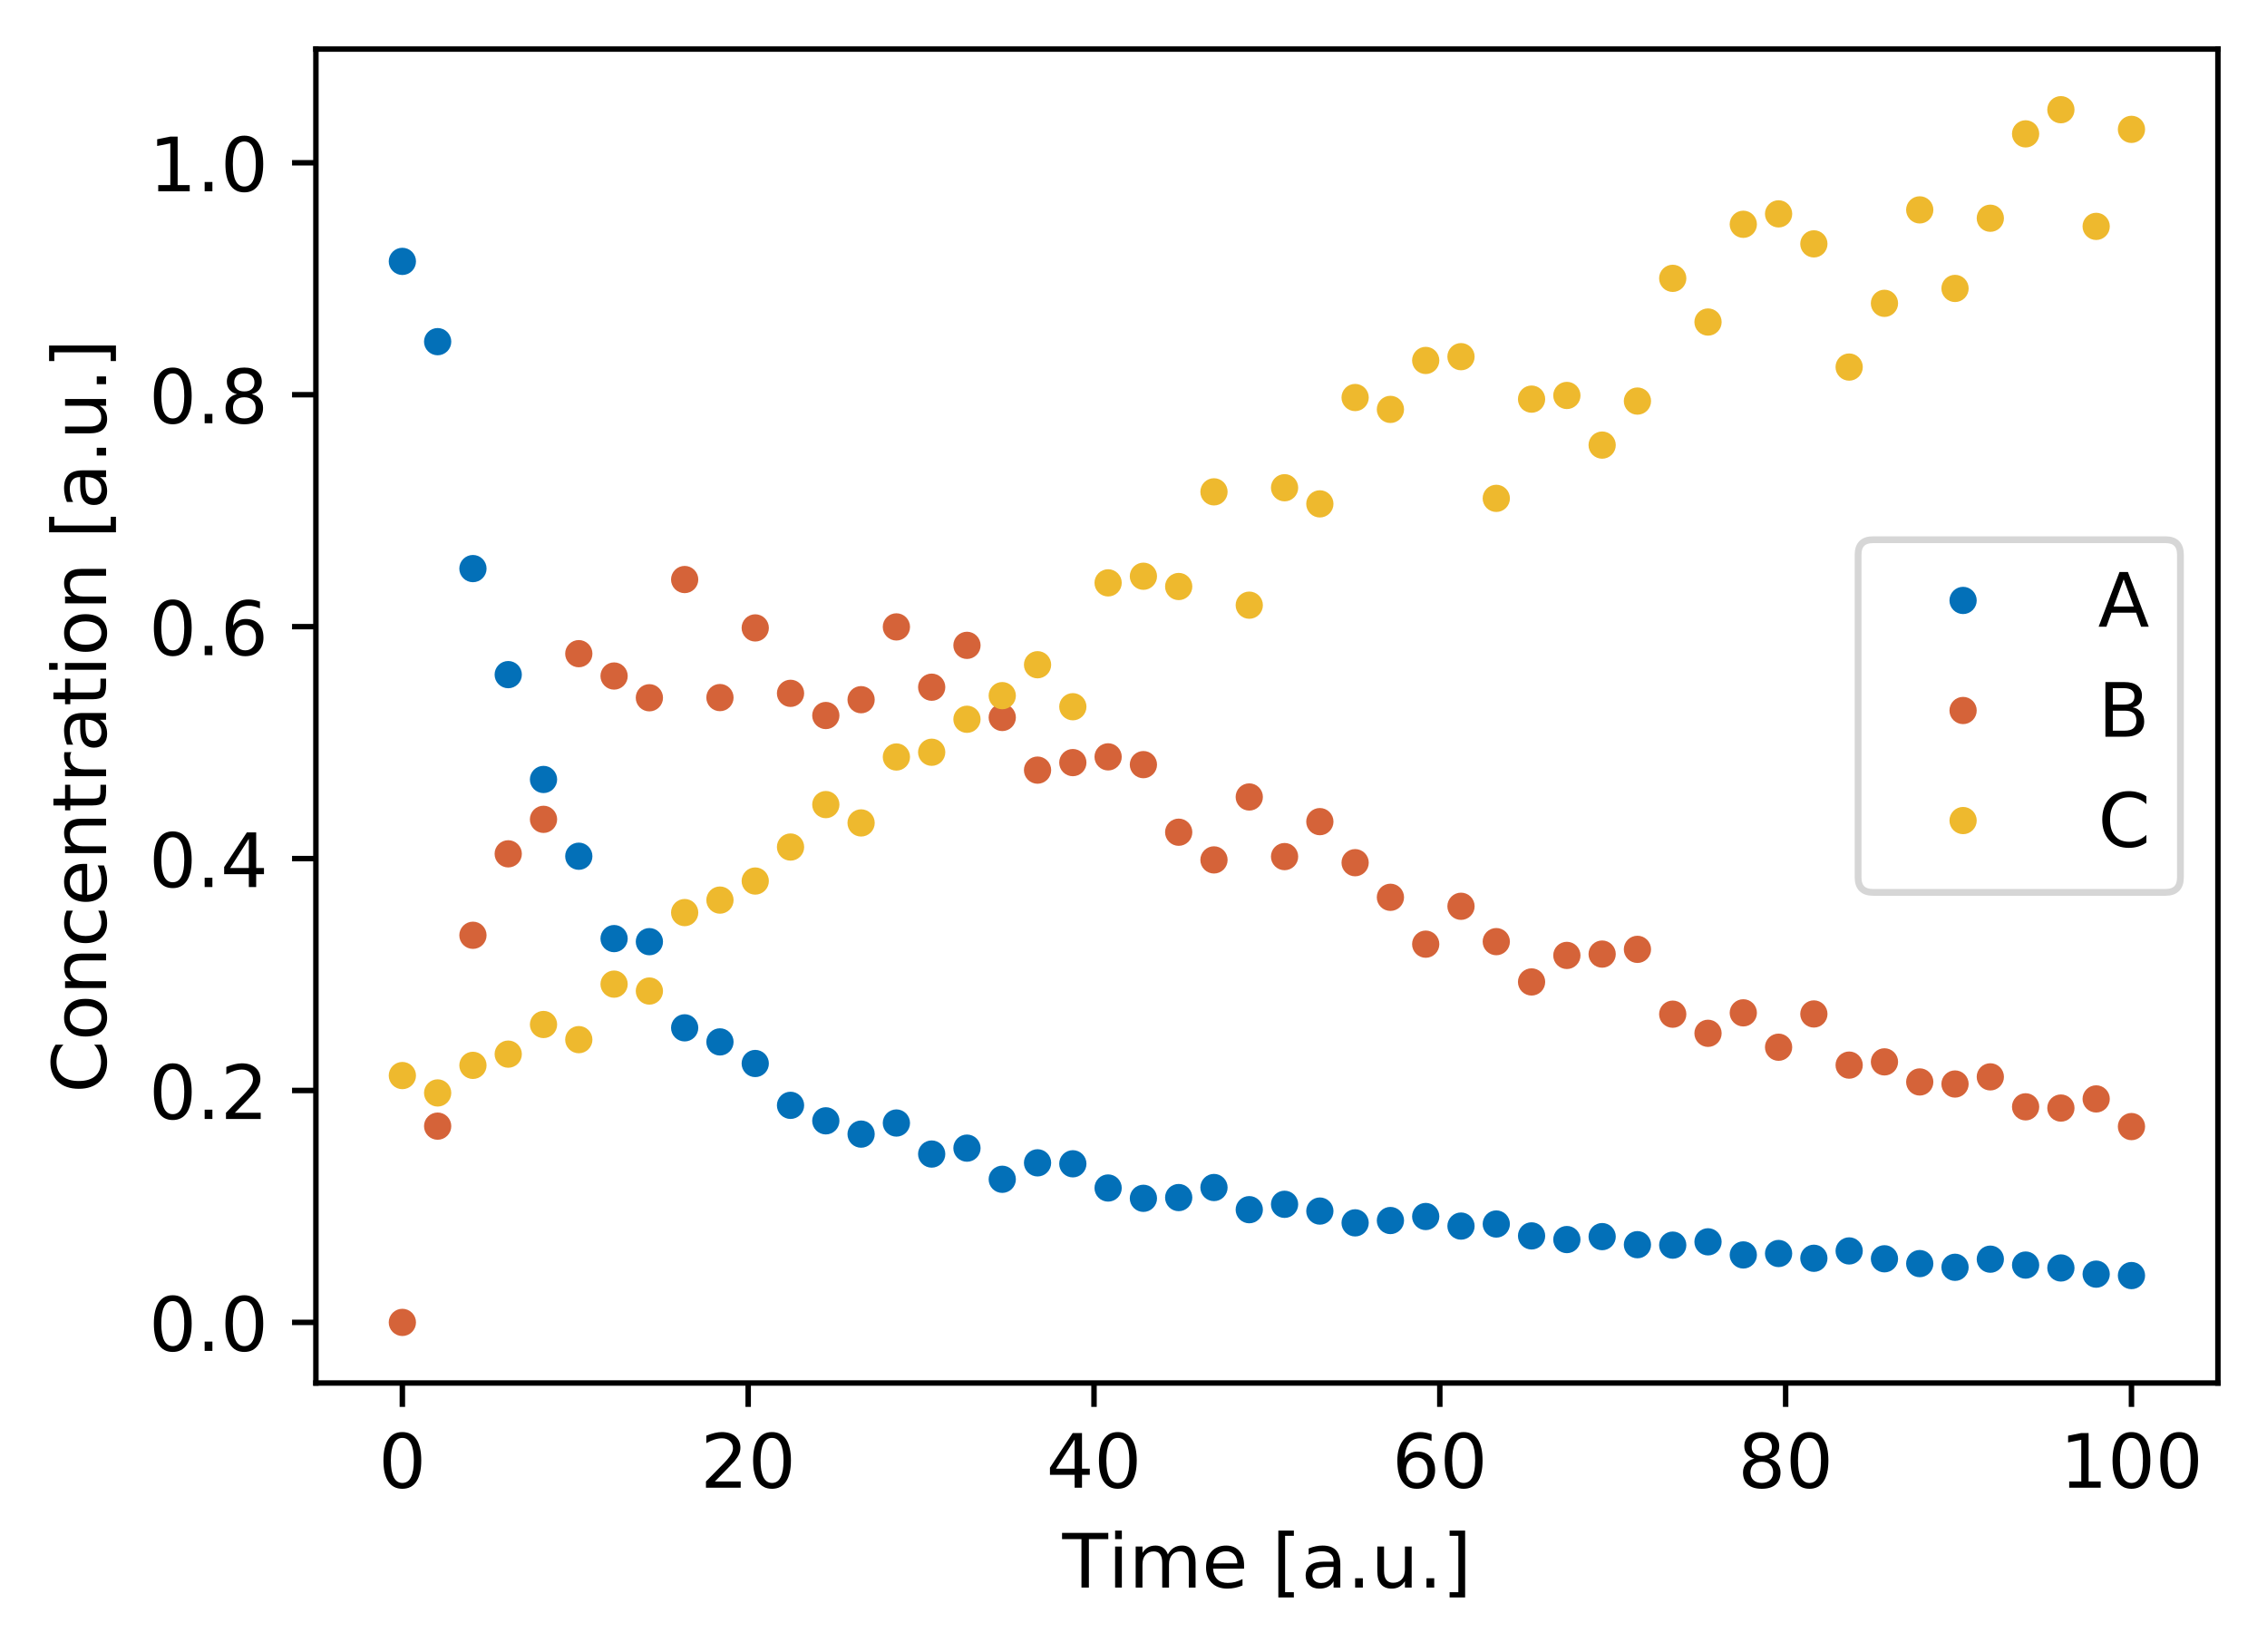 <?xml version="1.0" encoding="utf-8" standalone="no"?>
<!DOCTYPE svg PUBLIC "-//W3C//DTD SVG 1.1//EN"
  "http://www.w3.org/Graphics/SVG/1.1/DTD/svg11.dtd">
<!-- Created with matplotlib (https://matplotlib.org/) -->
<svg height="242.388pt" version="1.1" viewBox="0 0 332.539 242.388" width="332.539pt" xmlns="http://www.w3.org/2000/svg" xmlns:xlink="http://www.w3.org/1999/xlink">
 <defs>
  <style type="text/css">
*{stroke-linecap:butt;stroke-linejoin:round;}
  </style>
 </defs>
 <g id="figure_1">
  <g id="patch_1">
   <path d="M 0 242.388 
L 332.539 242.388 
L 332.539 0 
L 0 0 
z
" style="fill:#ffffff;"/>
  </g>
  <g id="axes_1">
   <g id="patch_2">
    <path d="M 46.339 202.896 
L 325.339 202.896 
L 325.339 7.2 
L 46.339 7.2 
z
" style="fill:#ffffff;"/>
   </g>
   <g id="matplotlib.axis_1">
    <g id="xtick_1">
     <g id="line2d_1">
      <defs>
       <path d="M 0 0 
L 0 3.5 
" id="m6c1cf5e045" style="stroke:#000000;stroke-width:0.8;"/>
      </defs>
      <g>
       <use style="stroke:#000000;stroke-width:0.8;" x="59.021" xlink:href="#m6c1cf5e045" y="202.896"/>
      </g>
     </g>
     <g id="text_1">
      <!-- 0 -->
      <defs>
       <path d="M 31.781 66.406 
Q 24.172 66.406 20.328 58.906 
Q 16.5 51.422 16.5 36.375 
Q 16.5 21.391 20.328 13.891 
Q 24.172 6.391 31.781 6.391 
Q 39.453 6.391 43.281 13.891 
Q 47.125 21.391 47.125 36.375 
Q 47.125 51.422 43.281 58.906 
Q 39.453 66.406 31.781 66.406 
z
M 31.781 74.219 
Q 44.047 74.219 50.516 64.516 
Q 56.984 54.828 56.984 36.375 
Q 56.984 17.969 50.516 8.266 
Q 44.047 -1.422 31.781 -1.422 
Q 19.531 -1.422 13.062 8.266 
Q 6.594 17.969 6.594 36.375 
Q 6.594 54.828 13.062 64.516 
Q 19.531 74.219 31.781 74.219 
z
" id="DejaVuSans-48"/>
      </defs>
      <g transform="translate(55.522 218.254)scale(0.11 -0.11)">
       <use xlink:href="#DejaVuSans-48"/>
      </g>
     </g>
    </g>
    <g id="xtick_2">
     <g id="line2d_2">
      <g>
       <use style="stroke:#000000;stroke-width:0.8;" x="109.748" xlink:href="#m6c1cf5e045" y="202.896"/>
      </g>
     </g>
     <g id="text_2">
      <!-- 20 -->
      <defs>
       <path d="M 19.188 8.297 
L 53.609 8.297 
L 53.609 0 
L 7.328 0 
L 7.328 8.297 
Q 12.938 14.109 22.625 23.891 
Q 32.328 33.688 34.812 36.531 
Q 39.547 41.844 41.422 45.531 
Q 43.312 49.219 43.312 52.781 
Q 43.312 58.594 39.234 62.25 
Q 35.156 65.922 28.609 65.922 
Q 23.969 65.922 18.812 64.312 
Q 13.672 62.703 7.812 59.422 
L 7.812 69.391 
Q 13.766 71.781 18.938 73 
Q 24.125 74.219 28.422 74.219 
Q 39.75 74.219 46.484 68.547 
Q 53.219 62.891 53.219 53.422 
Q 53.219 48.922 51.531 44.891 
Q 49.859 40.875 45.406 35.406 
Q 44.188 33.984 37.641 27.219 
Q 31.109 20.453 19.188 8.297 
z
" id="DejaVuSans-50"/>
      </defs>
      <g transform="translate(102.75 218.254)scale(0.11 -0.11)">
       <use xlink:href="#DejaVuSans-50"/>
       <use x="63.623" xlink:href="#DejaVuSans-48"/>
      </g>
     </g>
    </g>
    <g id="xtick_3">
     <g id="line2d_3">
      <g>
       <use style="stroke:#000000;stroke-width:0.8;" x="160.476" xlink:href="#m6c1cf5e045" y="202.896"/>
      </g>
     </g>
     <g id="text_3">
      <!-- 40 -->
      <defs>
       <path d="M 37.797 64.312 
L 12.891 25.391 
L 37.797 25.391 
z
M 35.203 72.906 
L 47.609 72.906 
L 47.609 25.391 
L 58.016 25.391 
L 58.016 17.188 
L 47.609 17.188 
L 47.609 0 
L 37.797 0 
L 37.797 17.188 
L 4.891 17.188 
L 4.891 26.703 
z
" id="DejaVuSans-52"/>
      </defs>
      <g transform="translate(153.477 218.254)scale(0.11 -0.11)">
       <use xlink:href="#DejaVuSans-52"/>
       <use x="63.623" xlink:href="#DejaVuSans-48"/>
      </g>
     </g>
    </g>
    <g id="xtick_4">
     <g id="line2d_4">
      <g>
       <use style="stroke:#000000;stroke-width:0.8;" x="211.203" xlink:href="#m6c1cf5e045" y="202.896"/>
      </g>
     </g>
     <g id="text_4">
      <!-- 60 -->
      <defs>
       <path d="M 33.016 40.375 
Q 26.375 40.375 22.484 35.828 
Q 18.609 31.297 18.609 23.391 
Q 18.609 15.531 22.484 10.953 
Q 26.375 6.391 33.016 6.391 
Q 39.656 6.391 43.531 10.953 
Q 47.406 15.531 47.406 23.391 
Q 47.406 31.297 43.531 35.828 
Q 39.656 40.375 33.016 40.375 
z
M 52.594 71.297 
L 52.594 62.312 
Q 48.875 64.062 45.094 64.984 
Q 41.312 65.922 37.594 65.922 
Q 27.828 65.922 22.672 59.328 
Q 17.531 52.734 16.797 39.406 
Q 19.672 43.656 24.016 45.922 
Q 28.375 48.188 33.594 48.188 
Q 44.578 48.188 50.953 41.516 
Q 57.328 34.859 57.328 23.391 
Q 57.328 12.156 50.688 5.359 
Q 44.047 -1.422 33.016 -1.422 
Q 20.359 -1.422 13.672 8.266 
Q 6.984 17.969 6.984 36.375 
Q 6.984 53.656 15.188 63.938 
Q 23.391 74.219 37.203 74.219 
Q 40.922 74.219 44.703 73.484 
Q 48.484 72.75 52.594 71.297 
z
" id="DejaVuSans-54"/>
      </defs>
      <g transform="translate(204.204 218.254)scale(0.11 -0.11)">
       <use xlink:href="#DejaVuSans-54"/>
       <use x="63.623" xlink:href="#DejaVuSans-48"/>
      </g>
     </g>
    </g>
    <g id="xtick_5">
     <g id="line2d_5">
      <g>
       <use style="stroke:#000000;stroke-width:0.8;" x="261.93" xlink:href="#m6c1cf5e045" y="202.896"/>
      </g>
     </g>
     <g id="text_5">
      <!-- 80 -->
      <defs>
       <path d="M 31.781 34.625 
Q 24.75 34.625 20.719 30.859 
Q 16.703 27.094 16.703 20.516 
Q 16.703 13.922 20.719 10.156 
Q 24.75 6.391 31.781 6.391 
Q 38.812 6.391 42.859 10.172 
Q 46.922 13.969 46.922 20.516 
Q 46.922 27.094 42.891 30.859 
Q 38.875 34.625 31.781 34.625 
z
M 21.922 38.812 
Q 15.578 40.375 12.031 44.719 
Q 8.5 49.078 8.5 55.328 
Q 8.5 64.062 14.719 69.141 
Q 20.953 74.219 31.781 74.219 
Q 42.672 74.219 48.875 69.141 
Q 55.078 64.062 55.078 55.328 
Q 55.078 49.078 51.531 44.719 
Q 48 40.375 41.703 38.812 
Q 48.828 37.156 52.797 32.312 
Q 56.781 27.484 56.781 20.516 
Q 56.781 9.906 50.312 4.234 
Q 43.844 -1.422 31.781 -1.422 
Q 19.734 -1.422 13.25 4.234 
Q 6.781 9.906 6.781 20.516 
Q 6.781 27.484 10.781 32.312 
Q 14.797 37.156 21.922 38.812 
z
M 18.312 54.391 
Q 18.312 48.734 21.844 45.562 
Q 25.391 42.391 31.781 42.391 
Q 38.141 42.391 41.719 45.562 
Q 45.312 48.734 45.312 54.391 
Q 45.312 60.062 41.719 63.234 
Q 38.141 66.406 31.781 66.406 
Q 25.391 66.406 21.844 63.234 
Q 18.312 60.062 18.312 54.391 
z
" id="DejaVuSans-56"/>
      </defs>
      <g transform="translate(254.932 218.254)scale(0.11 -0.11)">
       <use xlink:href="#DejaVuSans-56"/>
       <use x="63.623" xlink:href="#DejaVuSans-48"/>
      </g>
     </g>
    </g>
    <g id="xtick_6">
     <g id="line2d_6">
      <g>
       <use style="stroke:#000000;stroke-width:0.8;" x="312.658" xlink:href="#m6c1cf5e045" y="202.896"/>
      </g>
     </g>
     <g id="text_6">
      <!-- 100 -->
      <defs>
       <path d="M 12.406 8.297 
L 28.516 8.297 
L 28.516 63.922 
L 10.984 60.406 
L 10.984 69.391 
L 28.422 72.906 
L 38.281 72.906 
L 38.281 8.297 
L 54.391 8.297 
L 54.391 0 
L 12.406 0 
z
" id="DejaVuSans-49"/>
      </defs>
      <g transform="translate(302.159 218.254)scale(0.11 -0.11)">
       <use xlink:href="#DejaVuSans-49"/>
       <use x="63.623" xlink:href="#DejaVuSans-48"/>
       <use x="127.246" xlink:href="#DejaVuSans-48"/>
      </g>
     </g>
    </g>
    <g id="text_7">
     <!-- Time [a.u.] -->
     <defs>
      <path d="M -0.297 72.906 
L 61.375 72.906 
L 61.375 64.594 
L 35.5 64.594 
L 35.5 0 
L 25.594 0 
L 25.594 64.594 
L -0.297 64.594 
z
" id="DejaVuSans-84"/>
      <path d="M 9.422 54.688 
L 18.406 54.688 
L 18.406 0 
L 9.422 0 
z
M 9.422 75.984 
L 18.406 75.984 
L 18.406 64.594 
L 9.422 64.594 
z
" id="DejaVuSans-105"/>
      <path d="M 52 44.188 
Q 55.375 50.25 60.062 53.125 
Q 64.75 56 71.094 56 
Q 79.641 56 84.281 50.016 
Q 88.922 44.047 88.922 33.016 
L 88.922 0 
L 79.891 0 
L 79.891 32.719 
Q 79.891 40.578 77.094 44.375 
Q 74.312 48.188 68.609 48.188 
Q 61.625 48.188 57.562 43.547 
Q 53.516 38.922 53.516 30.906 
L 53.516 0 
L 44.484 0 
L 44.484 32.719 
Q 44.484 40.625 41.703 44.406 
Q 38.922 48.188 33.109 48.188 
Q 26.219 48.188 22.156 43.531 
Q 18.109 38.875 18.109 30.906 
L 18.109 0 
L 9.078 0 
L 9.078 54.688 
L 18.109 54.688 
L 18.109 46.188 
Q 21.188 51.219 25.484 53.609 
Q 29.781 56 35.688 56 
Q 41.656 56 45.828 52.969 
Q 50 49.953 52 44.188 
z
" id="DejaVuSans-109"/>
      <path d="M 56.203 29.594 
L 56.203 25.203 
L 14.891 25.203 
Q 15.484 15.922 20.484 11.062 
Q 25.484 6.203 34.422 6.203 
Q 39.594 6.203 44.453 7.469 
Q 49.312 8.734 54.109 11.281 
L 54.109 2.781 
Q 49.266 0.734 44.188 -0.344 
Q 39.109 -1.422 33.891 -1.422 
Q 20.797 -1.422 13.156 6.188 
Q 5.516 13.812 5.516 26.812 
Q 5.516 40.234 12.766 48.109 
Q 20.016 56 32.328 56 
Q 43.359 56 49.781 48.891 
Q 56.203 41.797 56.203 29.594 
z
M 47.219 32.234 
Q 47.125 39.594 43.094 43.984 
Q 39.062 48.391 32.422 48.391 
Q 24.906 48.391 20.391 44.141 
Q 15.875 39.891 15.188 32.172 
z
" id="DejaVuSans-101"/>
      <path id="DejaVuSans-32"/>
      <path d="M 8.594 75.984 
L 29.297 75.984 
L 29.297 69 
L 17.578 69 
L 17.578 -6.203 
L 29.297 -6.203 
L 29.297 -13.188 
L 8.594 -13.188 
z
" id="DejaVuSans-91"/>
      <path d="M 34.281 27.484 
Q 23.391 27.484 19.188 25 
Q 14.984 22.516 14.984 16.5 
Q 14.984 11.719 18.141 8.906 
Q 21.297 6.109 26.703 6.109 
Q 34.188 6.109 38.703 11.406 
Q 43.219 16.703 43.219 25.484 
L 43.219 27.484 
z
M 52.203 31.203 
L 52.203 0 
L 43.219 0 
L 43.219 8.297 
Q 40.141 3.328 35.547 0.953 
Q 30.953 -1.422 24.312 -1.422 
Q 15.922 -1.422 10.953 3.297 
Q 6 8.016 6 15.922 
Q 6 25.141 12.172 29.828 
Q 18.359 34.516 30.609 34.516 
L 43.219 34.516 
L 43.219 35.406 
Q 43.219 41.609 39.141 45 
Q 35.062 48.391 27.688 48.391 
Q 23 48.391 18.547 47.266 
Q 14.109 46.141 10.016 43.891 
L 10.016 52.203 
Q 14.938 54.109 19.578 55.047 
Q 24.219 56 28.609 56 
Q 40.484 56 46.344 49.844 
Q 52.203 43.703 52.203 31.203 
z
" id="DejaVuSans-97"/>
      <path d="M 10.688 12.406 
L 21 12.406 
L 21 0 
L 10.688 0 
z
" id="DejaVuSans-46"/>
      <path d="M 8.5 21.578 
L 8.5 54.688 
L 17.484 54.688 
L 17.484 21.922 
Q 17.484 14.156 20.5 10.266 
Q 23.531 6.391 29.594 6.391 
Q 36.859 6.391 41.078 11.031 
Q 45.312 15.672 45.312 23.688 
L 45.312 54.688 
L 54.297 54.688 
L 54.297 0 
L 45.312 0 
L 45.312 8.406 
Q 42.047 3.422 37.719 1 
Q 33.406 -1.422 27.688 -1.422 
Q 18.266 -1.422 13.375 4.438 
Q 8.5 10.297 8.5 21.578 
z
M 31.109 56 
z
" id="DejaVuSans-117"/>
      <path d="M 30.422 75.984 
L 30.422 -13.188 
L 9.719 -13.188 
L 9.719 -6.203 
L 21.391 -6.203 
L 21.391 69 
L 9.719 69 
L 9.719 75.984 
z
" id="DejaVuSans-93"/>
     </defs>
     <g transform="translate(155.821 232.9)scale(0.11 -0.11)">
      <use xlink:href="#DejaVuSans-84"/>
      <use x="61.037" xlink:href="#DejaVuSans-105"/>
      <use x="88.82" xlink:href="#DejaVuSans-109"/>
      <use x="186.232" xlink:href="#DejaVuSans-101"/>
      <use x="247.756" xlink:href="#DejaVuSans-32"/>
      <use x="279.543" xlink:href="#DejaVuSans-91"/>
      <use x="318.557" xlink:href="#DejaVuSans-97"/>
      <use x="379.836" xlink:href="#DejaVuSans-46"/>
      <use x="411.623" xlink:href="#DejaVuSans-117"/>
      <use x="475.002" xlink:href="#DejaVuSans-46"/>
      <use x="506.789" xlink:href="#DejaVuSans-93"/>
     </g>
    </g>
   </g>
   <g id="matplotlib.axis_2">
    <g id="ytick_1">
     <g id="line2d_7">
      <defs>
       <path d="M 0 0 
L -3.5 0 
" id="md0ae918cb3" style="stroke:#000000;stroke-width:0.8;"/>
      </defs>
      <g>
       <use style="stroke:#000000;stroke-width:0.8;" x="46.339" xlink:href="#md0ae918cb3" y="194.001"/>
      </g>
     </g>
     <g id="text_8">
      <!-- 0.0 -->
      <g transform="translate(21.846 198.18)scale(0.11 -0.11)">
       <use xlink:href="#DejaVuSans-48"/>
       <use x="63.623" xlink:href="#DejaVuSans-46"/>
       <use x="95.41" xlink:href="#DejaVuSans-48"/>
      </g>
     </g>
    </g>
    <g id="ytick_2">
     <g id="line2d_8">
      <g>
       <use style="stroke:#000000;stroke-width:0.8;" x="46.339" xlink:href="#md0ae918cb3" y="159.977"/>
      </g>
     </g>
     <g id="text_9">
      <!-- 0.2 -->
      <g transform="translate(21.846 164.157)scale(0.11 -0.11)">
       <use xlink:href="#DejaVuSans-48"/>
       <use x="63.623" xlink:href="#DejaVuSans-46"/>
       <use x="95.41" xlink:href="#DejaVuSans-50"/>
      </g>
     </g>
    </g>
    <g id="ytick_3">
     <g id="line2d_9">
      <g>
       <use style="stroke:#000000;stroke-width:0.8;" x="46.339" xlink:href="#md0ae918cb3" y="125.954"/>
      </g>
     </g>
     <g id="text_10">
      <!-- 0.4 -->
      <g transform="translate(21.846 130.133)scale(0.11 -0.11)">
       <use xlink:href="#DejaVuSans-48"/>
       <use x="63.623" xlink:href="#DejaVuSans-46"/>
       <use x="95.41" xlink:href="#DejaVuSans-52"/>
      </g>
     </g>
    </g>
    <g id="ytick_4">
     <g id="line2d_10">
      <g>
       <use style="stroke:#000000;stroke-width:0.8;" x="46.339" xlink:href="#md0ae918cb3" y="91.931"/>
      </g>
     </g>
     <g id="text_11">
      <!-- 0.6 -->
      <g transform="translate(21.846 96.11)scale(0.11 -0.11)">
       <use xlink:href="#DejaVuSans-48"/>
       <use x="63.623" xlink:href="#DejaVuSans-46"/>
       <use x="95.41" xlink:href="#DejaVuSans-54"/>
      </g>
     </g>
    </g>
    <g id="ytick_5">
     <g id="line2d_11">
      <g>
       <use style="stroke:#000000;stroke-width:0.8;" x="46.339" xlink:href="#md0ae918cb3" y="57.908"/>
      </g>
     </g>
     <g id="text_12">
      <!-- 0.8 -->
      <g transform="translate(21.846 62.087)scale(0.11 -0.11)">
       <use xlink:href="#DejaVuSans-48"/>
       <use x="63.623" xlink:href="#DejaVuSans-46"/>
       <use x="95.41" xlink:href="#DejaVuSans-56"/>
      </g>
     </g>
    </g>
    <g id="ytick_6">
     <g id="line2d_12">
      <g>
       <use style="stroke:#000000;stroke-width:0.8;" x="46.339" xlink:href="#md0ae918cb3" y="23.884"/>
      </g>
     </g>
     <g id="text_13">
      <!-- 1.0 -->
      <g transform="translate(21.846 28.064)scale(0.11 -0.11)">
       <use xlink:href="#DejaVuSans-49"/>
       <use x="63.623" xlink:href="#DejaVuSans-46"/>
       <use x="95.41" xlink:href="#DejaVuSans-48"/>
      </g>
     </g>
    </g>
    <g id="text_14">
     <!-- Concentration [a.u.] -->
     <defs>
      <path d="M 64.406 67.281 
L 64.406 56.891 
Q 59.422 61.531 53.781 63.812 
Q 48.141 66.109 41.797 66.109 
Q 29.297 66.109 22.656 58.469 
Q 16.016 50.828 16.016 36.375 
Q 16.016 21.969 22.656 14.328 
Q 29.297 6.688 41.797 6.688 
Q 48.141 6.688 53.781 8.984 
Q 59.422 11.281 64.406 15.922 
L 64.406 5.609 
Q 59.234 2.094 53.438 0.328 
Q 47.656 -1.422 41.219 -1.422 
Q 24.656 -1.422 15.125 8.703 
Q 5.609 18.844 5.609 36.375 
Q 5.609 53.953 15.125 64.078 
Q 24.656 74.219 41.219 74.219 
Q 47.75 74.219 53.531 72.484 
Q 59.328 70.75 64.406 67.281 
z
" id="DejaVuSans-67"/>
      <path d="M 30.609 48.391 
Q 23.391 48.391 19.188 42.75 
Q 14.984 37.109 14.984 27.297 
Q 14.984 17.484 19.156 11.844 
Q 23.344 6.203 30.609 6.203 
Q 37.797 6.203 41.984 11.859 
Q 46.188 17.531 46.188 27.297 
Q 46.188 37.016 41.984 42.703 
Q 37.797 48.391 30.609 48.391 
z
M 30.609 56 
Q 42.328 56 49.016 48.375 
Q 55.719 40.766 55.719 27.297 
Q 55.719 13.875 49.016 6.219 
Q 42.328 -1.422 30.609 -1.422 
Q 18.844 -1.422 12.172 6.219 
Q 5.516 13.875 5.516 27.297 
Q 5.516 40.766 12.172 48.375 
Q 18.844 56 30.609 56 
z
" id="DejaVuSans-111"/>
      <path d="M 54.891 33.016 
L 54.891 0 
L 45.906 0 
L 45.906 32.719 
Q 45.906 40.484 42.875 44.328 
Q 39.844 48.188 33.797 48.188 
Q 26.516 48.188 22.312 43.547 
Q 18.109 38.922 18.109 30.906 
L 18.109 0 
L 9.078 0 
L 9.078 54.688 
L 18.109 54.688 
L 18.109 46.188 
Q 21.344 51.125 25.703 53.562 
Q 30.078 56 35.797 56 
Q 45.219 56 50.047 50.172 
Q 54.891 44.344 54.891 33.016 
z
" id="DejaVuSans-110"/>
      <path d="M 48.781 52.594 
L 48.781 44.188 
Q 44.969 46.297 41.141 47.344 
Q 37.312 48.391 33.406 48.391 
Q 24.656 48.391 19.812 42.844 
Q 14.984 37.312 14.984 27.297 
Q 14.984 17.281 19.812 11.734 
Q 24.656 6.203 33.406 6.203 
Q 37.312 6.203 41.141 7.25 
Q 44.969 8.297 48.781 10.406 
L 48.781 2.094 
Q 45.016 0.344 40.984 -0.531 
Q 36.969 -1.422 32.422 -1.422 
Q 20.062 -1.422 12.781 6.344 
Q 5.516 14.109 5.516 27.297 
Q 5.516 40.672 12.859 48.328 
Q 20.219 56 33.016 56 
Q 37.156 56 41.109 55.141 
Q 45.062 54.297 48.781 52.594 
z
" id="DejaVuSans-99"/>
      <path d="M 18.312 70.219 
L 18.312 54.688 
L 36.812 54.688 
L 36.812 47.703 
L 18.312 47.703 
L 18.312 18.016 
Q 18.312 11.328 20.141 9.422 
Q 21.969 7.516 27.594 7.516 
L 36.812 7.516 
L 36.812 0 
L 27.594 0 
Q 17.188 0 13.234 3.875 
Q 9.281 7.766 9.281 18.016 
L 9.281 47.703 
L 2.688 47.703 
L 2.688 54.688 
L 9.281 54.688 
L 9.281 70.219 
z
" id="DejaVuSans-116"/>
      <path d="M 41.109 46.297 
Q 39.594 47.172 37.812 47.578 
Q 36.031 48 33.891 48 
Q 26.266 48 22.188 43.047 
Q 18.109 38.094 18.109 28.812 
L 18.109 0 
L 9.078 0 
L 9.078 54.688 
L 18.109 54.688 
L 18.109 46.188 
Q 20.953 51.172 25.484 53.578 
Q 30.031 56 36.531 56 
Q 37.453 56 38.578 55.875 
Q 39.703 55.766 41.062 55.516 
z
" id="DejaVuSans-114"/>
     </defs>
     <g transform="translate(15.558 160.348)rotate(-90)scale(0.11 -0.11)">
      <use xlink:href="#DejaVuSans-67"/>
      <use x="69.824" xlink:href="#DejaVuSans-111"/>
      <use x="131.006" xlink:href="#DejaVuSans-110"/>
      <use x="194.385" xlink:href="#DejaVuSans-99"/>
      <use x="249.365" xlink:href="#DejaVuSans-101"/>
      <use x="310.889" xlink:href="#DejaVuSans-110"/>
      <use x="374.268" xlink:href="#DejaVuSans-116"/>
      <use x="413.477" xlink:href="#DejaVuSans-114"/>
      <use x="454.59" xlink:href="#DejaVuSans-97"/>
      <use x="515.869" xlink:href="#DejaVuSans-116"/>
      <use x="555.078" xlink:href="#DejaVuSans-105"/>
      <use x="582.861" xlink:href="#DejaVuSans-111"/>
      <use x="644.043" xlink:href="#DejaVuSans-110"/>
      <use x="707.422" xlink:href="#DejaVuSans-32"/>
      <use x="739.209" xlink:href="#DejaVuSans-91"/>
      <use x="778.223" xlink:href="#DejaVuSans-97"/>
      <use x="839.502" xlink:href="#DejaVuSans-46"/>
      <use x="871.289" xlink:href="#DejaVuSans-117"/>
      <use x="934.668" xlink:href="#DejaVuSans-46"/>
      <use x="966.455" xlink:href="#DejaVuSans-93"/>
     </g>
    </g>
   </g>
   <g id="line2d_13">
    <defs>
     <path d="M 0 1.5 
C 0.398 1.5 0.779 1.342 1.061 1.061 
C 1.342 0.779 1.5 0.398 1.5 0 
C 1.5 -0.398 1.342 -0.779 1.061 -1.061 
C 0.779 -1.342 0.398 -1.5 0 -1.5 
C -0.398 -1.5 -0.779 -1.342 -1.061 -1.061 
C -1.342 -0.779 -1.5 -0.398 -1.5 0 
C -1.5 0.398 -1.342 0.779 -1.061 1.061 
C -0.779 1.342 -0.398 1.5 0 1.5 
z
" id="m50426f1a6b" style="stroke:#0370b8;"/>
    </defs>
    <g clip-path="url(#p3ba7c73d46)">
     <use style="fill:#0370b8;stroke:#0370b8;" x="59.021" xlink:href="#m50426f1a6b" y="38.346"/>
     <use style="fill:#0370b8;stroke:#0370b8;" x="64.197" xlink:href="#m50426f1a6b" y="50.123"/>
     <use style="fill:#0370b8;stroke:#0370b8;" x="69.374" xlink:href="#m50426f1a6b" y="83.414"/>
     <use style="fill:#0370b8;stroke:#0370b8;" x="74.55" xlink:href="#m50426f1a6b" y="98.971"/>
     <use style="fill:#0370b8;stroke:#0370b8;" x="79.726" xlink:href="#m50426f1a6b" y="114.351"/>
     <use style="fill:#0370b8;stroke:#0370b8;" x="84.902" xlink:href="#m50426f1a6b" y="125.612"/>
     <use style="fill:#0370b8;stroke:#0370b8;" x="90.079" xlink:href="#m50426f1a6b" y="137.696"/>
     <use style="fill:#0370b8;stroke:#0370b8;" x="95.255" xlink:href="#m50426f1a6b" y="138.147"/>
     <use style="fill:#0370b8;stroke:#0370b8;" x="100.431" xlink:href="#m50426f1a6b" y="150.787"/>
     <use style="fill:#0370b8;stroke:#0370b8;" x="105.607" xlink:href="#m50426f1a6b" y="152.851"/>
     <use style="fill:#0370b8;stroke:#0370b8;" x="110.784" xlink:href="#m50426f1a6b" y="156.019"/>
     <use style="fill:#0370b8;stroke:#0370b8;" x="115.96" xlink:href="#m50426f1a6b" y="162.157"/>
     <use style="fill:#0370b8;stroke:#0370b8;" x="121.136" xlink:href="#m50426f1a6b" y="164.429"/>
     <use style="fill:#0370b8;stroke:#0370b8;" x="126.312" xlink:href="#m50426f1a6b" y="166.378"/>
     <use style="fill:#0370b8;stroke:#0370b8;" x="131.489" xlink:href="#m50426f1a6b" y="164.751"/>
     <use style="fill:#0370b8;stroke:#0370b8;" x="136.665" xlink:href="#m50426f1a6b" y="169.303"/>
     <use style="fill:#0370b8;stroke:#0370b8;" x="141.841" xlink:href="#m50426f1a6b" y="168.436"/>
     <use style="fill:#0370b8;stroke:#0370b8;" x="147.017" xlink:href="#m50426f1a6b" y="173.005"/>
     <use style="fill:#0370b8;stroke:#0370b8;" x="152.194" xlink:href="#m50426f1a6b" y="170.593"/>
     <use style="fill:#0370b8;stroke:#0370b8;" x="157.37" xlink:href="#m50426f1a6b" y="170.733"/>
     <use style="fill:#0370b8;stroke:#0370b8;" x="162.546" xlink:href="#m50426f1a6b" y="174.285"/>
     <use style="fill:#0370b8;stroke:#0370b8;" x="167.722" xlink:href="#m50426f1a6b" y="175.797"/>
     <use style="fill:#0370b8;stroke:#0370b8;" x="172.899" xlink:href="#m50426f1a6b" y="175.687"/>
     <use style="fill:#0370b8;stroke:#0370b8;" x="178.075" xlink:href="#m50426f1a6b" y="174.213"/>
     <use style="fill:#0370b8;stroke:#0370b8;" x="183.251" xlink:href="#m50426f1a6b" y="177.465"/>
     <use style="fill:#0370b8;stroke:#0370b8;" x="188.428" xlink:href="#m50426f1a6b" y="176.676"/>
     <use style="fill:#0370b8;stroke:#0370b8;" x="193.604" xlink:href="#m50426f1a6b" y="177.668"/>
     <use style="fill:#0370b8;stroke:#0370b8;" x="198.78" xlink:href="#m50426f1a6b" y="179.397"/>
     <use style="fill:#0370b8;stroke:#0370b8;" x="203.956" xlink:href="#m50426f1a6b" y="179.056"/>
     <use style="fill:#0370b8;stroke:#0370b8;" x="209.133" xlink:href="#m50426f1a6b" y="178.466"/>
     <use style="fill:#0370b8;stroke:#0370b8;" x="214.309" xlink:href="#m50426f1a6b" y="179.871"/>
     <use style="fill:#0370b8;stroke:#0370b8;" x="219.485" xlink:href="#m50426f1a6b" y="179.567"/>
     <use style="fill:#0370b8;stroke:#0370b8;" x="224.661" xlink:href="#m50426f1a6b" y="181.31"/>
     <use style="fill:#0370b8;stroke:#0370b8;" x="229.838" xlink:href="#m50426f1a6b" y="181.849"/>
     <use style="fill:#0370b8;stroke:#0370b8;" x="235.014" xlink:href="#m50426f1a6b" y="181.416"/>
     <use style="fill:#0370b8;stroke:#0370b8;" x="240.19" xlink:href="#m50426f1a6b" y="182.602"/>
     <use style="fill:#0370b8;stroke:#0370b8;" x="245.366" xlink:href="#m50426f1a6b" y="182.667"/>
     <use style="fill:#0370b8;stroke:#0370b8;" x="250.543" xlink:href="#m50426f1a6b" y="182.181"/>
     <use style="fill:#0370b8;stroke:#0370b8;" x="255.719" xlink:href="#m50426f1a6b" y="184.103"/>
     <use style="fill:#0370b8;stroke:#0370b8;" x="260.895" xlink:href="#m50426f1a6b" y="183.894"/>
     <use style="fill:#0370b8;stroke:#0370b8;" x="266.071" xlink:href="#m50426f1a6b" y="184.594"/>
     <use style="fill:#0370b8;stroke:#0370b8;" x="271.248" xlink:href="#m50426f1a6b" y="183.516"/>
     <use style="fill:#0370b8;stroke:#0370b8;" x="276.424" xlink:href="#m50426f1a6b" y="184.669"/>
     <use style="fill:#0370b8;stroke:#0370b8;" x="281.6" xlink:href="#m50426f1a6b" y="185.375"/>
     <use style="fill:#0370b8;stroke:#0370b8;" x="286.776" xlink:href="#m50426f1a6b" y="185.916"/>
     <use style="fill:#0370b8;stroke:#0370b8;" x="291.953" xlink:href="#m50426f1a6b" y="184.725"/>
     <use style="fill:#0370b8;stroke:#0370b8;" x="297.129" xlink:href="#m50426f1a6b" y="185.592"/>
     <use style="fill:#0370b8;stroke:#0370b8;" x="302.305" xlink:href="#m50426f1a6b" y="186.015"/>
     <use style="fill:#0370b8;stroke:#0370b8;" x="307.481" xlink:href="#m50426f1a6b" y="186.922"/>
     <use style="fill:#0370b8;stroke:#0370b8;" x="312.658" xlink:href="#m50426f1a6b" y="187.131"/>
    </g>
   </g>
   <g id="line2d_14">
    <defs>
     <path d="M 0 1.5 
C 0.398 1.5 0.779 1.342 1.061 1.061 
C 1.342 0.779 1.5 0.398 1.5 0 
C 1.5 -0.398 1.342 -0.779 1.061 -1.061 
C 0.779 -1.342 0.398 -1.5 0 -1.5 
C -0.398 -1.5 -0.779 -1.342 -1.061 -1.061 
C -1.342 -0.779 -1.5 -0.398 -1.5 0 
C -1.5 0.398 -1.342 0.779 -1.061 1.061 
C -0.779 1.342 -0.398 1.5 0 1.5 
z
" id="meab2d12f59" style="stroke:#d56339;"/>
    </defs>
    <g clip-path="url(#p3ba7c73d46)">
     <use style="fill:#d56339;stroke:#d56339;" x="59.021" xlink:href="#meab2d12f59" y="194.001"/>
     <use style="fill:#d56339;stroke:#d56339;" x="64.197" xlink:href="#meab2d12f59" y="165.209"/>
     <use style="fill:#d56339;stroke:#d56339;" x="69.374" xlink:href="#meab2d12f59" y="137.209"/>
     <use style="fill:#d56339;stroke:#d56339;" x="74.55" xlink:href="#meab2d12f59" y="125.26"/>
     <use style="fill:#d56339;stroke:#d56339;" x="79.726" xlink:href="#meab2d12f59" y="120.2"/>
     <use style="fill:#d56339;stroke:#d56339;" x="84.902" xlink:href="#meab2d12f59" y="95.896"/>
     <use style="fill:#d56339;stroke:#d56339;" x="90.079" xlink:href="#meab2d12f59" y="99.174"/>
     <use style="fill:#d56339;stroke:#d56339;" x="95.255" xlink:href="#meab2d12f59" y="102.365"/>
     <use style="fill:#d56339;stroke:#d56339;" x="100.431" xlink:href="#meab2d12f59" y="85.02"/>
     <use style="fill:#d56339;stroke:#d56339;" x="105.607" xlink:href="#meab2d12f59" y="102.337"/>
     <use style="fill:#d56339;stroke:#d56339;" x="110.784" xlink:href="#meab2d12f59" y="92.117"/>
     <use style="fill:#d56339;stroke:#d56339;" x="115.96" xlink:href="#meab2d12f59" y="101.715"/>
     <use style="fill:#d56339;stroke:#d56339;" x="121.136" xlink:href="#meab2d12f59" y="104.968"/>
     <use style="fill:#d56339;stroke:#d56339;" x="126.312" xlink:href="#meab2d12f59" y="102.648"/>
     <use style="fill:#d56339;stroke:#d56339;" x="131.489" xlink:href="#meab2d12f59" y="91.97"/>
     <use style="fill:#d56339;stroke:#d56339;" x="136.665" xlink:href="#meab2d12f59" y="100.815"/>
     <use style="fill:#d56339;stroke:#d56339;" x="141.841" xlink:href="#meab2d12f59" y="94.676"/>
     <use style="fill:#d56339;stroke:#d56339;" x="147.017" xlink:href="#meab2d12f59" y="105.255"/>
     <use style="fill:#d56339;stroke:#d56339;" x="152.194" xlink:href="#meab2d12f59" y="112.981"/>
     <use style="fill:#d56339;stroke:#d56339;" x="157.37" xlink:href="#meab2d12f59" y="111.877"/>
     <use style="fill:#d56339;stroke:#d56339;" x="162.546" xlink:href="#meab2d12f59" y="111.033"/>
     <use style="fill:#d56339;stroke:#d56339;" x="167.722" xlink:href="#meab2d12f59" y="112.175"/>
     <use style="fill:#d56339;stroke:#d56339;" x="172.899" xlink:href="#meab2d12f59" y="122.089"/>
     <use style="fill:#d56339;stroke:#d56339;" x="178.075" xlink:href="#meab2d12f59" y="126.152"/>
     <use style="fill:#d56339;stroke:#d56339;" x="183.251" xlink:href="#meab2d12f59" y="116.919"/>
     <use style="fill:#d56339;stroke:#d56339;" x="188.428" xlink:href="#meab2d12f59" y="125.665"/>
     <use style="fill:#d56339;stroke:#d56339;" x="193.604" xlink:href="#meab2d12f59" y="120.538"/>
     <use style="fill:#d56339;stroke:#d56339;" x="198.78" xlink:href="#meab2d12f59" y="126.561"/>
     <use style="fill:#d56339;stroke:#d56339;" x="203.956" xlink:href="#meab2d12f59" y="131.638"/>
     <use style="fill:#d56339;stroke:#d56339;" x="209.133" xlink:href="#meab2d12f59" y="138.513"/>
     <use style="fill:#d56339;stroke:#d56339;" x="214.309" xlink:href="#meab2d12f59" y="132.955"/>
     <use style="fill:#d56339;stroke:#d56339;" x="219.485" xlink:href="#meab2d12f59" y="138.142"/>
     <use style="fill:#d56339;stroke:#d56339;" x="224.661" xlink:href="#meab2d12f59" y="144.054"/>
     <use style="fill:#d56339;stroke:#d56339;" x="229.838" xlink:href="#meab2d12f59" y="140.163"/>
     <use style="fill:#d56339;stroke:#d56339;" x="235.014" xlink:href="#meab2d12f59" y="139.968"/>
     <use style="fill:#d56339;stroke:#d56339;" x="240.19" xlink:href="#meab2d12f59" y="139.274"/>
     <use style="fill:#d56339;stroke:#d56339;" x="245.366" xlink:href="#meab2d12f59" y="148.784"/>
     <use style="fill:#d56339;stroke:#d56339;" x="250.543" xlink:href="#meab2d12f59" y="151.59"/>
     <use style="fill:#d56339;stroke:#d56339;" x="255.719" xlink:href="#meab2d12f59" y="148.587"/>
     <use style="fill:#d56339;stroke:#d56339;" x="260.895" xlink:href="#meab2d12f59" y="153.631"/>
     <use style="fill:#d56339;stroke:#d56339;" x="266.071" xlink:href="#meab2d12f59" y="148.752"/>
     <use style="fill:#d56339;stroke:#d56339;" x="271.248" xlink:href="#meab2d12f59" y="156.256"/>
     <use style="fill:#d56339;stroke:#d56339;" x="276.424" xlink:href="#meab2d12f59" y="155.781"/>
     <use style="fill:#d56339;stroke:#d56339;" x="281.6" xlink:href="#meab2d12f59" y="158.726"/>
     <use style="fill:#d56339;stroke:#d56339;" x="286.776" xlink:href="#meab2d12f59" y="159.028"/>
     <use style="fill:#d56339;stroke:#d56339;" x="291.953" xlink:href="#meab2d12f59" y="157.979"/>
     <use style="fill:#d56339;stroke:#d56339;" x="297.129" xlink:href="#meab2d12f59" y="162.375"/>
     <use style="fill:#d56339;stroke:#d56339;" x="302.305" xlink:href="#meab2d12f59" y="162.556"/>
     <use style="fill:#d56339;stroke:#d56339;" x="307.481" xlink:href="#meab2d12f59" y="161.215"/>
     <use style="fill:#d56339;stroke:#d56339;" x="312.658" xlink:href="#meab2d12f59" y="165.273"/>
    </g>
   </g>
   <g id="line2d_15">
    <defs>
     <path d="M 0 1.5 
C 0.398 1.5 0.779 1.342 1.061 1.061 
C 1.342 0.779 1.5 0.398 1.5 0 
C 1.5 -0.398 1.342 -0.779 1.061 -1.061 
C 0.779 -1.342 0.398 -1.5 0 -1.5 
C -0.398 -1.5 -0.779 -1.342 -1.061 -1.061 
C -1.342 -0.779 -1.5 -0.398 -1.5 0 
C -1.5 0.398 -1.342 0.779 -1.061 1.061 
C -0.779 1.342 -0.398 1.5 0 1.5 
z
" id="m38a5a97ace" style="stroke:#eeb92e;"/>
    </defs>
    <g clip-path="url(#p3ba7c73d46)">
     <use style="fill:#eeb92e;stroke:#eeb92e;" x="59.021" xlink:href="#m38a5a97ace" y="157.789"/>
     <use style="fill:#eeb92e;stroke:#eeb92e;" x="64.197" xlink:href="#m38a5a97ace" y="160.338"/>
     <use style="fill:#eeb92e;stroke:#eeb92e;" x="69.374" xlink:href="#m38a5a97ace" y="156.292"/>
     <use style="fill:#eeb92e;stroke:#eeb92e;" x="74.55" xlink:href="#m38a5a97ace" y="154.645"/>
     <use style="fill:#eeb92e;stroke:#eeb92e;" x="79.726" xlink:href="#m38a5a97ace" y="150.297"/>
     <use style="fill:#eeb92e;stroke:#eeb92e;" x="84.902" xlink:href="#m38a5a97ace" y="152.52"/>
     <use style="fill:#eeb92e;stroke:#eeb92e;" x="90.079" xlink:href="#m38a5a97ace" y="144.376"/>
     <use style="fill:#eeb92e;stroke:#eeb92e;" x="95.255" xlink:href="#m38a5a97ace" y="145.388"/>
     <use style="fill:#eeb92e;stroke:#eeb92e;" x="100.431" xlink:href="#m38a5a97ace" y="133.88"/>
     <use style="fill:#eeb92e;stroke:#eeb92e;" x="105.607" xlink:href="#m38a5a97ace" y="132.048"/>
     <use style="fill:#eeb92e;stroke:#eeb92e;" x="110.784" xlink:href="#m38a5a97ace" y="129.251"/>
     <use style="fill:#eeb92e;stroke:#eeb92e;" x="115.96" xlink:href="#m38a5a97ace" y="124.264"/>
     <use style="fill:#eeb92e;stroke:#eeb92e;" x="121.136" xlink:href="#m38a5a97ace" y="118.038"/>
     <use style="fill:#eeb92e;stroke:#eeb92e;" x="126.312" xlink:href="#m38a5a97ace" y="120.726"/>
     <use style="fill:#eeb92e;stroke:#eeb92e;" x="131.489" xlink:href="#m38a5a97ace" y="111.053"/>
     <use style="fill:#eeb92e;stroke:#eeb92e;" x="136.665" xlink:href="#m38a5a97ace" y="110.356"/>
     <use style="fill:#eeb92e;stroke:#eeb92e;" x="141.841" xlink:href="#m38a5a97ace" y="105.519"/>
     <use style="fill:#eeb92e;stroke:#eeb92e;" x="147.017" xlink:href="#m38a5a97ace" y="102.054"/>
     <use style="fill:#eeb92e;stroke:#eeb92e;" x="152.194" xlink:href="#m38a5a97ace" y="97.52"/>
     <use style="fill:#eeb92e;stroke:#eeb92e;" x="157.37" xlink:href="#m38a5a97ace" y="103.679"/>
     <use style="fill:#eeb92e;stroke:#eeb92e;" x="162.546" xlink:href="#m38a5a97ace" y="85.508"/>
     <use style="fill:#eeb92e;stroke:#eeb92e;" x="167.722" xlink:href="#m38a5a97ace" y="84.536"/>
     <use style="fill:#eeb92e;stroke:#eeb92e;" x="172.899" xlink:href="#m38a5a97ace" y="86.043"/>
     <use style="fill:#eeb92e;stroke:#eeb92e;" x="178.075" xlink:href="#m38a5a97ace" y="72.155"/>
     <use style="fill:#eeb92e;stroke:#eeb92e;" x="183.251" xlink:href="#m38a5a97ace" y="88.782"/>
     <use style="fill:#eeb92e;stroke:#eeb92e;" x="188.428" xlink:href="#m38a5a97ace" y="71.553"/>
     <use style="fill:#eeb92e;stroke:#eeb92e;" x="193.604" xlink:href="#m38a5a97ace" y="73.92"/>
     <use style="fill:#eeb92e;stroke:#eeb92e;" x="198.78" xlink:href="#m38a5a97ace" y="58.319"/>
     <use style="fill:#eeb92e;stroke:#eeb92e;" x="203.956" xlink:href="#m38a5a97ace" y="60.061"/>
     <use style="fill:#eeb92e;stroke:#eeb92e;" x="209.133" xlink:href="#m38a5a97ace" y="52.879"/>
     <use style="fill:#eeb92e;stroke:#eeb92e;" x="214.309" xlink:href="#m38a5a97ace" y="52.325"/>
     <use style="fill:#eeb92e;stroke:#eeb92e;" x="219.485" xlink:href="#m38a5a97ace" y="73.111"/>
     <use style="fill:#eeb92e;stroke:#eeb92e;" x="224.661" xlink:href="#m38a5a97ace" y="58.554"/>
     <use style="fill:#eeb92e;stroke:#eeb92e;" x="229.838" xlink:href="#m38a5a97ace" y="58.015"/>
     <use style="fill:#eeb92e;stroke:#eeb92e;" x="235.014" xlink:href="#m38a5a97ace" y="65.297"/>
     <use style="fill:#eeb92e;stroke:#eeb92e;" x="240.19" xlink:href="#m38a5a97ace" y="58.839"/>
     <use style="fill:#eeb92e;stroke:#eeb92e;" x="245.366" xlink:href="#m38a5a97ace" y="40.834"/>
     <use style="fill:#eeb92e;stroke:#eeb92e;" x="250.543" xlink:href="#m38a5a97ace" y="47.245"/>
     <use style="fill:#eeb92e;stroke:#eeb92e;" x="255.719" xlink:href="#m38a5a97ace" y="32.904"/>
     <use style="fill:#eeb92e;stroke:#eeb92e;" x="260.895" xlink:href="#m38a5a97ace" y="31.375"/>
     <use style="fill:#eeb92e;stroke:#eeb92e;" x="266.071" xlink:href="#m38a5a97ace" y="35.776"/>
     <use style="fill:#eeb92e;stroke:#eeb92e;" x="271.248" xlink:href="#m38a5a97ace" y="53.849"/>
     <use style="fill:#eeb92e;stroke:#eeb92e;" x="276.424" xlink:href="#m38a5a97ace" y="44.5"/>
     <use style="fill:#eeb92e;stroke:#eeb92e;" x="281.6" xlink:href="#m38a5a97ace" y="30.791"/>
     <use style="fill:#eeb92e;stroke:#eeb92e;" x="286.776" xlink:href="#m38a5a97ace" y="42.315"/>
     <use style="fill:#eeb92e;stroke:#eeb92e;" x="291.953" xlink:href="#m38a5a97ace" y="32.016"/>
     <use style="fill:#eeb92e;stroke:#eeb92e;" x="297.129" xlink:href="#m38a5a97ace" y="19.638"/>
     <use style="fill:#eeb92e;stroke:#eeb92e;" x="302.305" xlink:href="#m38a5a97ace" y="16.095"/>
     <use style="fill:#eeb92e;stroke:#eeb92e;" x="307.481" xlink:href="#m38a5a97ace" y="33.211"/>
     <use style="fill:#eeb92e;stroke:#eeb92e;" x="312.658" xlink:href="#m38a5a97ace" y="18.978"/>
    </g>
   </g>
   <g id="patch_3">
    <path d="M 46.339 202.896 
L 46.339 7.2 
" style="fill:none;stroke:#000000;stroke-linecap:square;stroke-linejoin:miter;stroke-width:0.8;"/>
   </g>
   <g id="patch_4">
    <path d="M 325.339 202.896 
L 325.339 7.2 
" style="fill:none;stroke:#000000;stroke-linecap:square;stroke-linejoin:miter;stroke-width:0.8;"/>
   </g>
   <g id="patch_5">
    <path d="M 46.339 202.896 
L 325.339 202.896 
" style="fill:none;stroke:#000000;stroke-linecap:square;stroke-linejoin:miter;stroke-width:0.8;"/>
   </g>
   <g id="patch_6">
    <path d="M 46.339 7.2 
L 325.339 7.2 
" style="fill:none;stroke:#000000;stroke-linecap:square;stroke-linejoin:miter;stroke-width:0.8;"/>
   </g>
   <g id="legend_1">
    <g id="patch_7">
     <path d="M 274.758 130.917 
L 317.639 130.917 
Q 319.839 130.917 319.839 128.717 
L 319.839 81.379 
Q 319.839 79.179 317.639 79.179 
L 274.758 79.179 
Q 272.558 79.179 272.558 81.379 
L 272.558 128.717 
Q 272.558 130.917 274.758 130.917 
z
" style="fill:#ffffff;opacity:0.8;stroke:#cccccc;stroke-linejoin:miter;"/>
    </g>
    <g id="line2d_16"/>
    <g id="line2d_17">
     <g>
      <use style="fill:#0370b8;stroke:#0370b8;" x="287.958" xlink:href="#m50426f1a6b" y="88.087"/>
     </g>
    </g>
    <g id="text_15">
     <!-- A -->
     <defs>
      <path d="M 34.188 63.188 
L 20.797 26.906 
L 47.609 26.906 
z
M 28.609 72.906 
L 39.797 72.906 
L 67.578 0 
L 57.328 0 
L 50.688 18.703 
L 17.828 18.703 
L 11.188 0 
L 0.781 0 
z
" id="DejaVuSans-65"/>
     </defs>
     <g transform="translate(307.758 91.937)scale(0.11 -0.11)">
      <use xlink:href="#DejaVuSans-65"/>
     </g>
    </g>
    <g id="line2d_18"/>
    <g id="line2d_19">
     <g>
      <use style="fill:#d56339;stroke:#d56339;" x="287.958" xlink:href="#meab2d12f59" y="104.233"/>
     </g>
    </g>
    <g id="text_16">
     <!-- B -->
     <defs>
      <path d="M 19.672 34.812 
L 19.672 8.109 
L 35.5 8.109 
Q 43.453 8.109 47.281 11.406 
Q 51.125 14.703 51.125 21.484 
Q 51.125 28.328 47.281 31.562 
Q 43.453 34.812 35.5 34.812 
z
M 19.672 64.797 
L 19.672 42.828 
L 34.281 42.828 
Q 41.5 42.828 45.031 45.531 
Q 48.578 48.25 48.578 53.812 
Q 48.578 59.328 45.031 62.062 
Q 41.5 64.797 34.281 64.797 
z
M 9.812 72.906 
L 35.016 72.906 
Q 46.297 72.906 52.391 68.219 
Q 58.5 63.531 58.5 54.891 
Q 58.5 48.188 55.375 44.234 
Q 52.25 40.281 46.188 39.312 
Q 53.469 37.75 57.5 32.781 
Q 61.531 27.828 61.531 20.406 
Q 61.531 10.641 54.891 5.312 
Q 48.25 0 35.984 0 
L 9.812 0 
z
" id="DejaVuSans-66"/>
     </defs>
     <g transform="translate(307.758 108.083)scale(0.11 -0.11)">
      <use xlink:href="#DejaVuSans-66"/>
     </g>
    </g>
    <g id="line2d_20"/>
    <g id="line2d_21">
     <g>
      <use style="fill:#eeb92e;stroke:#eeb92e;" x="287.958" xlink:href="#m38a5a97ace" y="120.379"/>
     </g>
    </g>
    <g id="text_17">
     <!-- C -->
     <g transform="translate(307.758 124.229)scale(0.11 -0.11)">
      <use xlink:href="#DejaVuSans-67"/>
     </g>
    </g>
   </g>
  </g>
 </g>
 <defs>
  <clipPath id="p3ba7c73d46">
   <rect height="195.696" width="279" x="46.339" y="7.2"/>
  </clipPath>
 </defs>
</svg>
